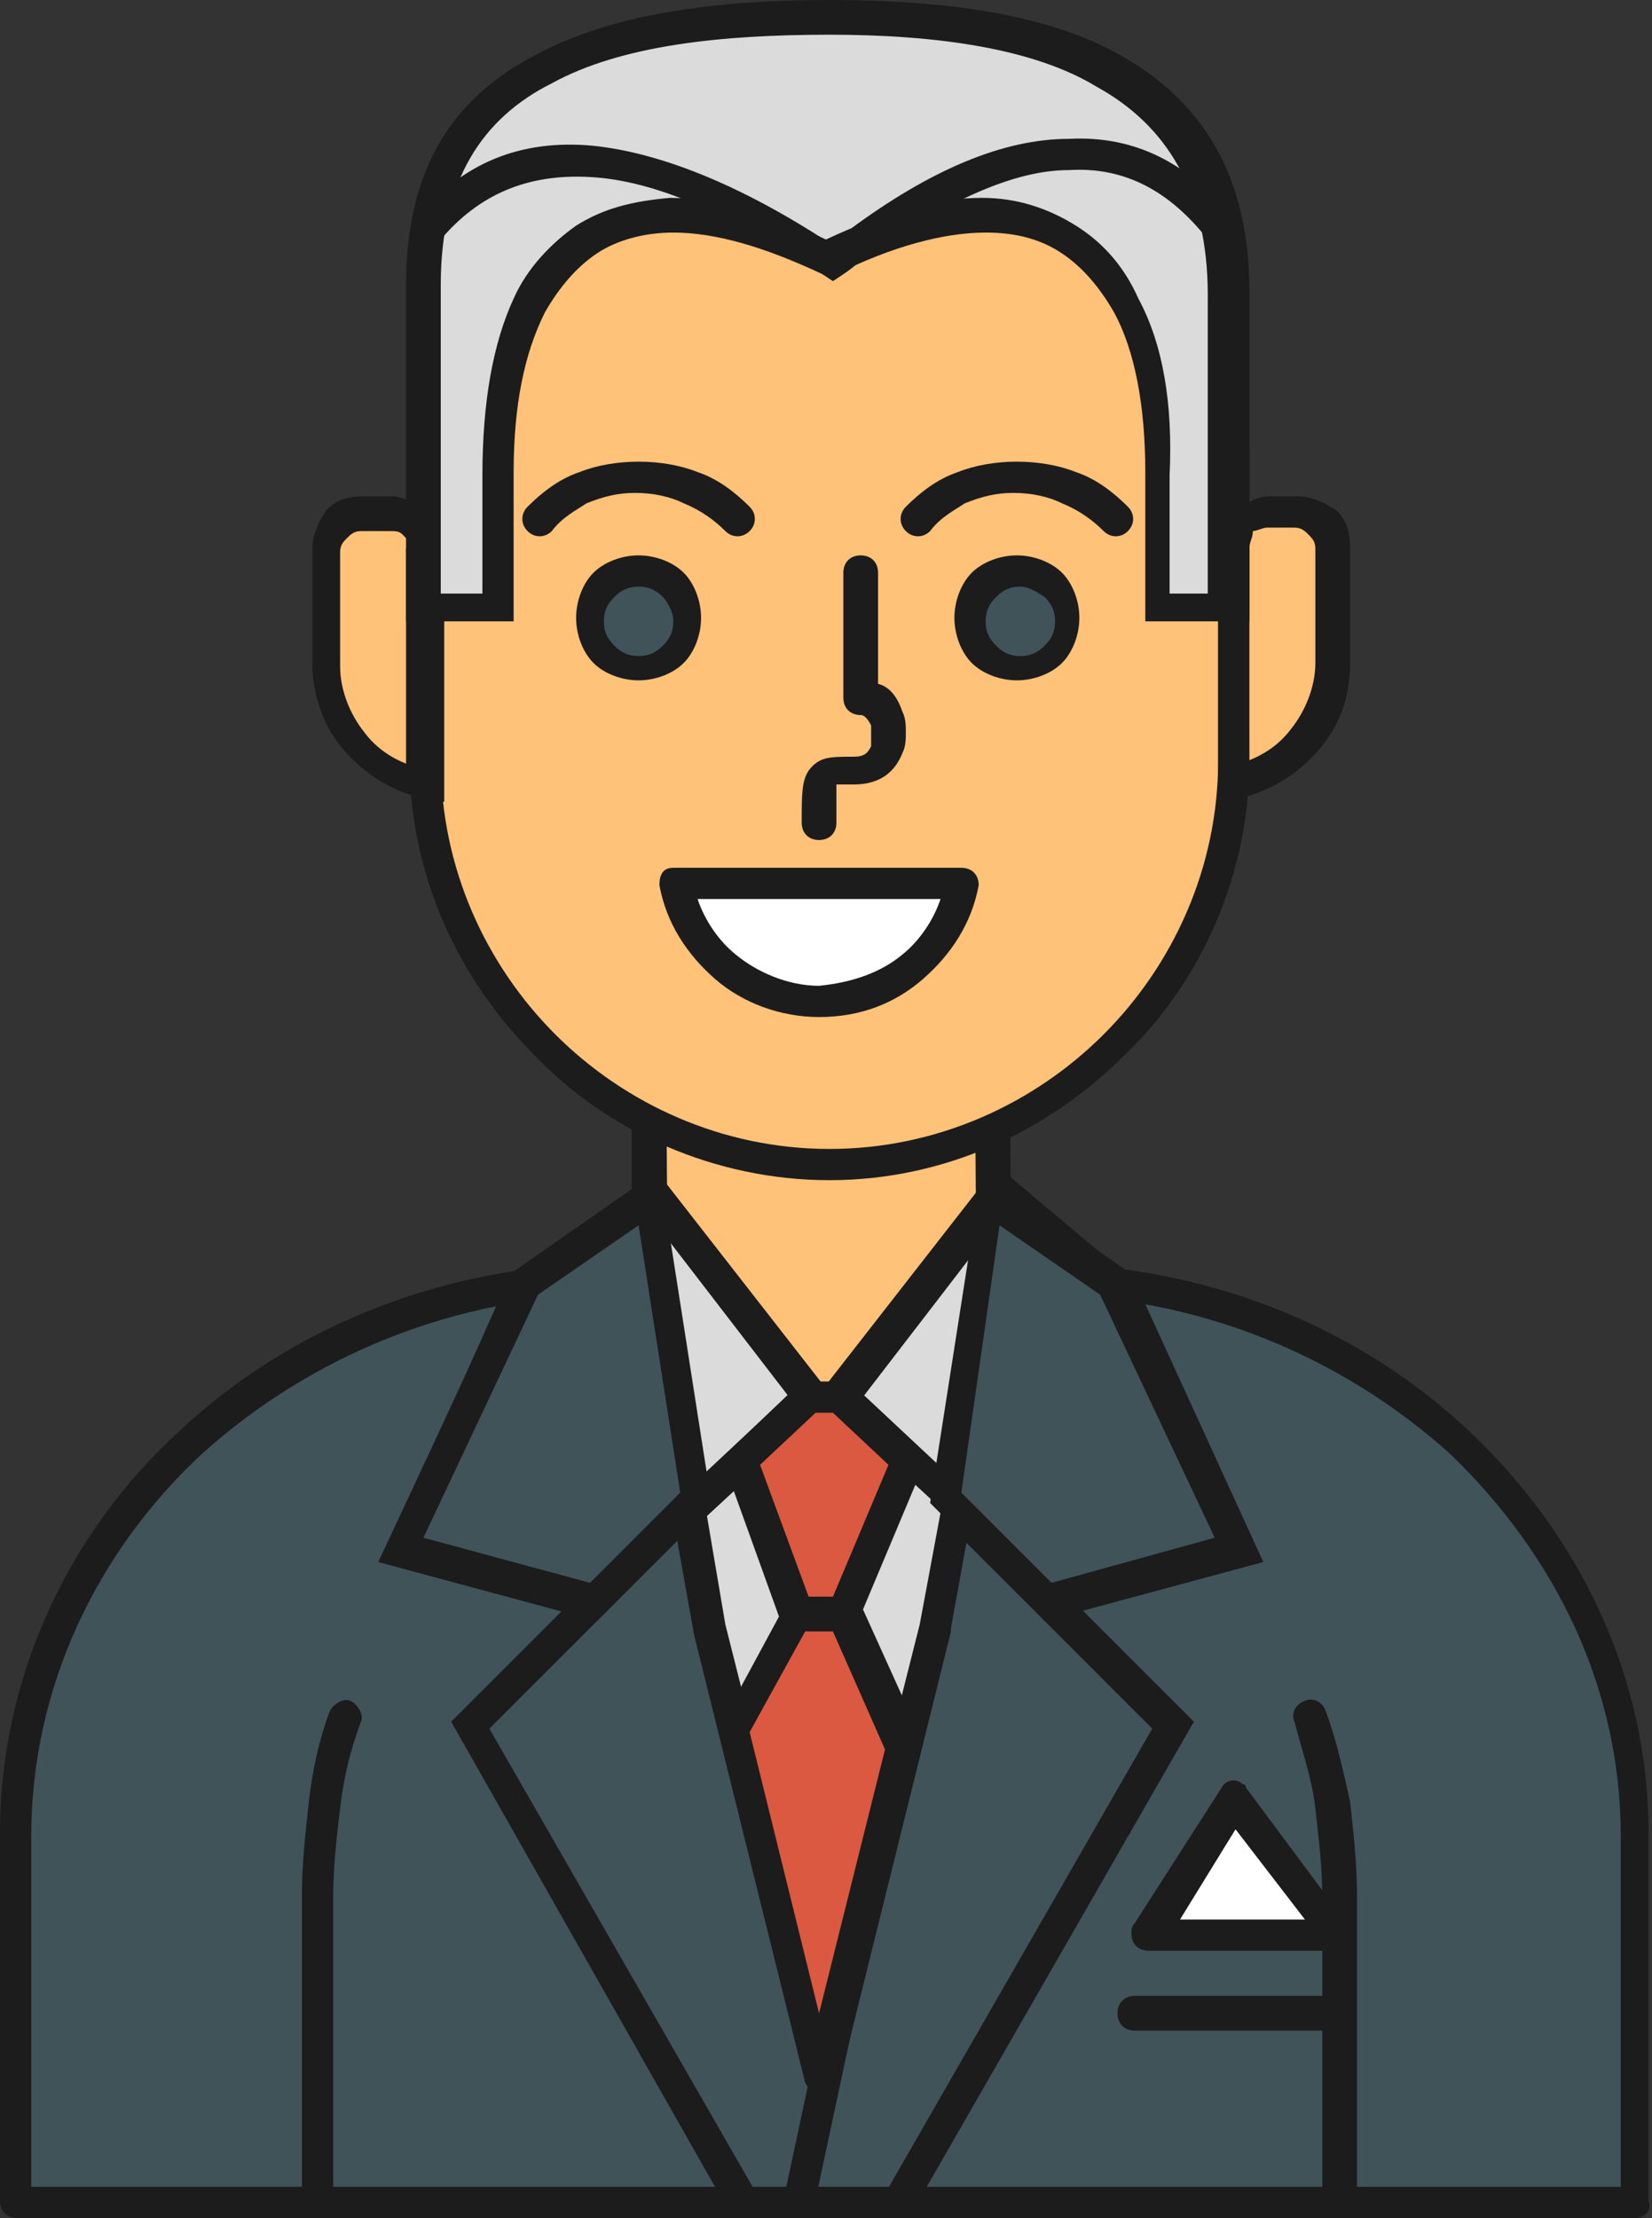 <?xml version="1.0" encoding="utf-8"?>
<!-- Generator: Adobe Illustrator 18.0.0, SVG Export Plug-In . SVG Version: 6.00 Build 0)  -->
<!DOCTYPE svg PUBLIC "-//W3C//DTD SVG 1.1//EN" "http://www.w3.org/Graphics/SVG/1.1/DTD/svg11.dtd">
<svg version="1.1" id="Layer_1" xmlns="http://www.w3.org/2000/svg" xmlns:xlink="http://www.w3.org/1999/xlink" x="0px" y="0px"
	 viewBox="280.4 361.8 47.6 63.9" enable-background="new 280.4 361.8 47.6 63.9" xml:space="preserve">
<rect x="280.4" y="361.8" width="47.6" height="63.9" fill="#333333" stroke="none"/>
<g id="Avatar_10">
	<path fill-rule="evenodd" clip-rule="evenodd" fill="#3F5359" d="M280.9,425.3h46.6v-10.6c0-8.8-7.8-16-17.3-16H309v-1.8v-3.1h-9.8
		v4.9h-1c-9.5,0-17.3,7.2-17.3,16V425.3z"/>
	<path fill-rule="evenodd" clip-rule="evenodd" fill="#1C1C1C" d="M281.4,424.8h45.7v-10.1c0-4.3-1.9-8.1-4.9-11
		c-3.1-2.8-7.3-4.6-11.9-4.6H309c-0.3,0-0.5-0.2-0.5-0.5v-4.4h-8.9v4.4c0,0.3-0.2,0.5-0.5,0.5h-1c-4.6,0-8.8,1.8-11.9,4.6
		c-3,2.8-4.9,6.7-4.9,11V424.8L281.4,424.8z M327.5,425.7h-46.6c-0.3,0-0.5-0.2-0.5-0.5v-10.6c0-4.5,2-8.7,5.2-11.6
		c3.2-3,7.7-4.8,12.5-4.8h0.5v-4.4c0-0.3,0.2-0.5,0.5-0.5h9.8c0.3,0,0.5,0.2,0.5,0.5v4.4h0.8c4.9,0,9.3,1.8,12.5,4.8
		c3.2,3,5.2,7.1,5.2,11.6v10.6C328,425.5,327.8,425.7,327.5,425.7z"/>
	<path fill-rule="evenodd" clip-rule="evenodd" fill="#1C1C1C" d="M289.9,411.1c0.1-0.2,0.4-0.4,0.6-0.3c0.2,0.1,0.4,0.4,0.3,0.6
		c-0.3,0.8-0.5,1.6-0.6,2.5c-0.1,0.8-0.2,1.7-0.2,2.6v8.4h28.5v-8.4c0-0.9-0.1-1.7-0.2-2.6c-0.1-0.9-0.4-1.7-0.6-2.5
		c-0.1-0.2,0-0.5,0.3-0.6c0.2-0.1,0.5,0,0.6,0.3c0.3,0.8,0.5,1.7,0.7,2.6c0.1,0.9,0.2,1.8,0.2,2.7v8.8c0,0.3-0.2,0.5-0.5,0.5h-29.4
		c-0.3,0-0.5-0.2-0.5-0.5v-8.8c0-0.9,0.1-1.8,0.2-2.7C289.4,412.8,289.6,411.9,289.9,411.1z"/>
	<path fill-rule="evenodd" clip-rule="evenodd" fill="#FFC278" d="M309,392.4c0,2,0.1,12.3,0.1,12.3c-3.2,2.3-6.4,2.3-9.8,0
		c0-2.3-0.1-12.7-0.1-12.7C302.6,394.8,305.8,395,309,392.4z"/>
	<path fill-rule="evenodd" clip-rule="evenodd" fill="#1C1C1C" d="M309.5,392.4c0,2.4,0.1,12.3,0.1,12.3c0,0.2-0.1,0.3-0.2,0.4l0,0
		c-1.7,1.2-3.4,1.8-5.1,1.8c-1.7,0-3.5-0.6-5.3-1.8c-0.1-0.1-0.2-0.2-0.2-0.4c0-2.6-0.1-12.7-0.1-12.7c0-0.3,0.2-0.5,0.5-0.5
		c0.1,0,0.2,0,0.3,0.1c1.6,1.3,3.2,2,4.7,2.1c1.5,0.1,3-0.5,4.5-1.7c0.2-0.2,0.5-0.1,0.7,0.1C309.4,392.2,309.5,392.3,309.5,392.4
		L309.5,392.4L309.5,392.4z M308.6,404.5c0-1.4-0.1-8.4-0.1-11.2c-1.4,1-2.9,1.4-4.4,1.3c-1.5-0.1-3-0.6-4.5-1.7
		c0,2.6,0.1,9.5,0.1,11.5c1.5,1,3.1,1.5,4.5,1.5C305.8,406,307.2,405.5,308.6,404.5z"/>
	
		<rect x="292.5" y="411.5" transform="matrix(0.209 -0.978 0.978 0.209 -160.627 625.349)" fill-rule="evenodd" clip-rule="evenodd" fill="#1C1C1C" width="27.2" height="0.9"/>
	<polygon fill-rule="evenodd" clip-rule="evenodd" fill="#1C1C1C" points="308,404.6 314.8,411.4 306.7,425.5 305.9,425 
		313.6,411.6 307.3,405.3 	"/>
	
		<rect x="289.8" y="409.7" transform="matrix(-0.209 -0.978 0.978 -0.209 -36.526 790.731)" fill-rule="evenodd" clip-rule="evenodd" fill="#1C1C1C" width="23.5" height="0.9"/>
	<polygon fill-rule="evenodd" clip-rule="evenodd" fill="#1C1C1C" points="300.8,405.3 294.5,411.6 302.2,425 301.4,425.5 
		293.4,411.4 300.2,404.6 	"/>
	<path fill-rule="evenodd" clip-rule="evenodd" fill="#DBDBDB" d="M300.8,408.8l3.2,12.9l3.2-12.9l1.2-6.7c-2.9,1-5.8,1-8.9,0
		L300.8,408.8z"/>
	<path fill-rule="evenodd" clip-rule="evenodd" fill="#1C1C1C" d="M301.3,408.6l2.8,11.1l2.8-11.1l1.1-5.9c-1.2,0.3-2.5,0.5-3.8,0.5
		c-1.3,0-2.6-0.2-3.9-0.5L301.3,408.6L301.3,408.6z M303.6,421.8l-3.2-12.9l-1.2-6.7c0-0.1,0-0.2,0-0.3c0.1-0.2,0.3-0.4,0.6-0.3
		c1.5,0.5,3,0.7,4.4,0.7c1.4,0,2.8-0.2,4.2-0.7c0.1,0,0.2,0,0.2,0c0.3,0,0.4,0.3,0.4,0.5l-1.2,6.6c0,0,0,0,0,0.1l-3.2,12.9
		c0,0.2-0.2,0.3-0.3,0.4C303.9,422.2,303.7,422,303.6,421.8z"/>
	<path fill-rule="evenodd" clip-rule="evenodd" fill="#FFC278" d="M304.3,363.4L304.3,363.4c6.4,0,11.6,5.2,11.6,11.6v8.6
		c0,6.4-5.2,11.6-11.6,11.6h0c-6.4,0-11.6-5.2-11.6-11.6v-8.6C292.7,368.7,297.9,363.4,304.3,363.4z"/>
	<path fill-rule="evenodd" clip-rule="evenodd" fill="#1C1C1C" d="M304.3,363c3.3,0,6.4,1.4,8.5,3.6c2.2,2.2,3.6,5.2,3.6,8.5v8.6
		c0,3.3-1.4,6.4-3.6,8.5c-2.2,2.2-5.2,3.6-8.5,3.6c-3.3,0-6.4-1.4-8.5-3.6c-2.2-2.2-3.6-5.2-3.6-8.5v-8.6c0-3.3,1.4-6.4,3.6-8.5
		C297.9,364.3,301,363,304.3,363L304.3,363z M312.2,367.2c-2-2-4.8-3.3-7.9-3.3c-3.1,0-5.9,1.3-7.9,3.3c-2,2-3.3,4.8-3.3,7.9v8.6
		c0,3.1,1.3,5.9,3.3,7.9c2,2,4.8,3.3,7.9,3.3c3.1,0,5.9-1.3,7.9-3.3c2-2,3.3-4.8,3.3-7.9v-8.6C315.4,372,314.2,369.2,312.2,367.2z"
		/>
	<circle fill-rule="evenodd" clip-rule="evenodd" fill="#3F5359" cx="298.8" cy="379.6" r="1.4"/>
	<path fill-rule="evenodd" clip-rule="evenodd" fill="#1C1C1C" d="M298.8,377.8c0.5,0,1,0.2,1.3,0.5v0c0.3,0.3,0.5,0.8,0.5,1.3
		c0,0.5-0.2,1-0.5,1.3v0c-0.3,0.3-0.8,0.5-1.3,0.5c-0.5,0-1-0.2-1.3-0.5c-0.3-0.3-0.5-0.8-0.5-1.3c0-0.5,0.2-1,0.5-1.3h0
		C297.8,378,298.3,377.8,298.8,377.8L298.8,377.8z M299.5,379L299.5,379c-0.2-0.2-0.4-0.3-0.7-0.3c-0.3,0-0.5,0.1-0.7,0.3l0,0
		c-0.2,0.2-0.3,0.4-0.3,0.7c0,0.3,0.1,0.5,0.3,0.7c0.2,0.2,0.4,0.3,0.7,0.3s0.5-0.1,0.7-0.3l0,0c0.2-0.2,0.3-0.4,0.3-0.7
		S299.6,379.1,299.5,379z"/>
	<circle fill-rule="evenodd" clip-rule="evenodd" fill="#3F5359" cx="309.8" cy="379.6" r="1.4"/>
	<path fill-rule="evenodd" clip-rule="evenodd" fill="#1C1C1C" d="M309.8,378.7c-0.3,0-0.5,0.1-0.7,0.3l0,0
		c-0.2,0.2-0.3,0.4-0.3,0.7c0,0.3,0.1,0.5,0.3,0.7c0.2,0.2,0.4,0.3,0.7,0.3c0.3,0,0.5-0.1,0.7-0.3l0,0c0.2-0.2,0.3-0.4,0.3-0.7
		s-0.1-0.5-0.3-0.7l0,0C310.2,378.8,310,378.7,309.8,378.7L309.8,378.7z M308.4,378.3c0.3-0.3,0.8-0.5,1.3-0.5c0.5,0,1,0.2,1.3,0.5
		v0c0.3,0.3,0.5,0.8,0.5,1.3c0,0.5-0.2,1-0.5,1.3v0c-0.3,0.3-0.8,0.5-1.3,0.5c-0.5,0-1-0.2-1.3-0.5c-0.3-0.3-0.5-0.8-0.5-1.3
		C307.9,379.1,308.1,378.6,308.4,378.3L308.4,378.3z"/>
	<path fill-rule="evenodd" clip-rule="evenodd" fill="#1C1C1C" d="M304.5,385.5c0,0.3-0.2,0.5-0.5,0.5c-0.3,0-0.5-0.2-0.5-0.5
		c0-0.8,0-1.2,0.2-1.5c0.3-0.4,0.6-0.4,1.3-0.4c0.3,0,0.4-0.1,0.5-0.3c0-0.1,0-0.2,0-0.3c0-0.1,0-0.2,0-0.3
		c-0.1-0.2-0.2-0.3-0.3-0.3c-0.3,0-0.5-0.2-0.5-0.5v-3.6c0-0.3,0.2-0.5,0.5-0.5c0.3,0,0.5,0.2,0.5,0.5v3.2c0.4,0.1,0.6,0.5,0.7,0.8
		v0c0.1,0.2,0.1,0.4,0.1,0.6c0,0.2,0,0.4-0.1,0.6c-0.2,0.5-0.6,0.9-1.4,0.9c-0.4,0-0.5,0-0.5,0C304.5,384.6,304.5,384.9,304.5,385.5
		z"/>
	<path fill-rule="evenodd" clip-rule="evenodd" fill="#FFFFFF" d="M308.2,387.2c-0.3,1.9-2.1,3.4-4.1,3.4l0,0c-2,0-3.7-1.5-4.1-3.4
		H308.2z"/>
	<path fill-rule="evenodd" clip-rule="evenodd" fill="#1C1C1C" d="M308.6,387.3c-0.2,1.1-0.8,2-1.6,2.7c-0.8,0.7-1.8,1.1-3,1.1
		c-1.1,0-2.2-0.4-3-1.1c-0.8-0.7-1.4-1.6-1.6-2.7c0-0.3,0.1-0.5,0.4-0.5c0,0,0.1,0,0.1,0l8.2,0c0.3,0,0.5,0.2,0.5,0.5
		C308.6,387.2,308.6,387.2,308.6,387.3L308.6,387.3z M306.4,389.3c0.5-0.4,0.9-1,1.1-1.6h-7c0.2,0.6,0.6,1.2,1.1,1.6
		c0.6,0.5,1.5,0.9,2.4,0.9C305,390.1,305.8,389.8,306.4,389.3z"/>
	<path fill-rule="evenodd" clip-rule="evenodd" fill="#FFC278" d="M292.7,377.5L292.7,377.5c-0.1-0.5-0.5-0.9-1-0.9h-0.8
		c-0.6,0-1,0.5-1,1v3.3l0,0c0,1.7,1.2,3.1,2.9,3.4v-3.4v-3.3V377.5z"/>
	<path fill-rule="evenodd" clip-rule="evenodd" fill="#1C1C1C" d="M292.2,377.6L292.2,377.6c0-0.2-0.1-0.3-0.2-0.4
		c-0.1-0.1-0.2-0.1-0.4-0.1h-0.8c-0.2,0-0.3,0.1-0.4,0.2c-0.1,0.1-0.2,0.2-0.2,0.4v3.3c0,0.7,0.3,1.4,0.7,1.9
		c0.3,0.4,0.7,0.7,1.2,0.9V377.6L292.2,377.6z M292.6,376.5c0.1,0.1,0.3,0.3,0.4,0.5l0.2,0v7.9l-0.6-0.1c-0.9-0.2-1.7-0.7-2.3-1.4
		c-0.6-0.7-0.9-1.6-0.9-2.5v-3.3c0-0.4,0.2-0.8,0.4-1.1c0.3-0.3,0.6-0.4,1.1-0.4h0.8C292,376.1,292.4,376.3,292.6,376.5z"/>
	<path fill-rule="evenodd" clip-rule="evenodd" fill="#FFC278" d="M315.9,377.5L315.9,377.5c0.1-0.5,0.5-0.9,1-0.9h0.8
		c0.6,0,1,0.5,1,1v3.3l0,0c0,1.7-1.2,3.1-2.9,3.4v-3.4v-3.3V377.5z"/>
	<path fill-rule="evenodd" clip-rule="evenodd" fill="#1C1C1C" d="M316.4,377.6L316.4,377.6l0,6.1c0.5-0.2,0.9-0.5,1.2-0.9
		c0.4-0.5,0.7-1.2,0.7-1.9v-3.3c0-0.2-0.1-0.3-0.2-0.4c-0.1-0.1-0.2-0.2-0.4-0.2h-0.8c-0.1,0-0.3,0.1-0.4,0.1
		C316.5,377.3,316.4,377.4,316.4,377.6L316.4,377.6z M315.6,377c0.1-0.2,0.2-0.3,0.4-0.5c0.3-0.2,0.6-0.4,1-0.4h0.8
		c0.4,0,0.8,0.2,1.1,0.4c0.3,0.3,0.4,0.6,0.4,1.1v3.3c0,1-0.3,1.8-0.9,2.5c-0.6,0.7-1.4,1.2-2.3,1.4l-0.6,0.1V377L315.6,377z"/>
	<path fill-rule="evenodd" clip-rule="evenodd" fill="#1C1C1C" d="M296.3,377.1c-0.2,0.2-0.5,0.2-0.7,0c-0.2-0.2-0.2-0.5,0-0.7
		c0.4-0.4,0.9-0.8,1.5-1l0,0c0.5-0.2,1.1-0.3,1.7-0.3c0.6,0,1.2,0.1,1.7,0.3l0,0c0.6,0.2,1.1,0.6,1.5,1c0.2,0.2,0.2,0.5,0,0.7
		c-0.2,0.2-0.5,0.2-0.7,0c-0.3-0.3-0.7-0.6-1.2-0.8c-0.4-0.2-0.9-0.3-1.4-0.3c-0.5,0-0.9,0.1-1.4,0.3l0,0
		C297,376.5,296.6,376.7,296.3,377.1L296.3,377.1z M307.2,377.1c-0.2,0.2-0.5,0.2-0.7,0c-0.2-0.2-0.2-0.5,0-0.7
		c0.4-0.4,0.9-0.8,1.5-1l0,0c0.5-0.2,1.1-0.3,1.7-0.3c0.6,0,1.2,0.1,1.7,0.3l0,0c0.6,0.2,1.1,0.6,1.5,1c0.2,0.2,0.2,0.5,0,0.7
		c-0.2,0.2-0.5,0.2-0.7,0c-0.3-0.3-0.7-0.6-1.2-0.8c-0.4-0.2-0.9-0.3-1.4-0.3c-0.5,0-0.9,0.1-1.4,0.3l0,0
		C307.9,376.5,307.5,376.7,307.2,377.1z"/>
	<polygon fill-rule="evenodd" clip-rule="evenodd" fill="#DBDBDB" points="299.2,396.2 303.8,402 299.8,405.7 296.6,398.3 	"/>
	<path fill-rule="evenodd" clip-rule="evenodd" fill="#1C1C1C" d="M299.6,395.9l4.6,5.9c0.2,0.2,0.1,0.5-0.1,0.6l-3.9,3.6
		c-0.2,0.2-0.5,0.2-0.7,0c0,0-0.1-0.1-0.1-0.1l-3.2-7.4c-0.1-0.2,0-0.4,0.1-0.5l2.5-2.1C299.1,395.6,299.4,395.7,299.6,395.9
		L299.6,395.9L299.6,395.9z M303.1,402l-4-5.2l-1.9,1.6l2.8,6.5L303.1,402z"/>
	<polygon fill-rule="evenodd" clip-rule="evenodd" fill="#DBDBDB" points="309.2,396.2 304.6,402 308.6,405.7 311.7,398.3 	"/>
	<path fill-rule="evenodd" clip-rule="evenodd" fill="#1C1C1C" d="M309.3,396.8l-4,5.2l3.1,2.9l2.8-6.5L309.3,396.8L309.3,396.8z
		 M304.2,401.7l4.6-5.9c0.2-0.2,0.5-0.2,0.7-0.1l2.5,2.1c0.2,0.1,0.2,0.4,0.1,0.5l-3.2,7.4c0,0-0.1,0.1-0.1,0.1
		c-0.2,0.2-0.5,0.2-0.7,0l-3.9-3.6C304.1,402.2,304.1,401.9,304.2,401.7z"/>
	<polygon fill-rule="evenodd" clip-rule="evenodd" fill="#3F5359" points="307.6,404.9 310.6,407.9 316.2,406.4 312.6,398.8 
		309,396.3 	"/>
	<path fill-rule="evenodd" clip-rule="evenodd" fill="#1C1C1C" d="M308.1,404.8l2.6,2.6l4.7-1.3l-3.3-7l-2.9-2L308.1,404.8
		L308.1,404.8z M310.3,408.2l-3.1-3.1c0.5-3.2,1-6.4,1.5-9.6l4.3,3l3.8,8.3l-6.3,1.7L310.3,408.2z"/>
	<polygon fill-rule="evenodd" clip-rule="evenodd" fill="#3F5359" points="300.5,404.9 297.5,407.9 292,406.4 295.5,398.8 
		299.2,396.3 	"/>
	<path fill-rule="evenodd" clip-rule="evenodd" fill="#1C1C1C" d="M300.8,405.3l-3.2,3.2l-6.3-1.7c1.3-2.8,2.6-5.5,3.8-8.3l4.3-3
		l1.5,9.6L300.8,405.3L300.8,405.3z M297.4,407.4l2.6-2.6l-1.2-7.7l-2.9,2l-3.3,7L297.4,407.4z"/>
	<polygon fill-rule="evenodd" clip-rule="evenodd" fill="#DB5940" points="306.6,403.9 304.6,402 303.8,402 301.8,403.9 
		303.4,408.3 304.7,408.3 	"/>
	<path fill-rule="evenodd" clip-rule="evenodd" fill="#1C1C1C" d="M306,404l-1.6-1.5h-0.5l-1.6,1.5l1.4,3.8h0.7L306,404L306,404z
		 M304.9,401.7l2.2,2.1l-2.1,5h-2l-1.8-5l2.3-2.2h1.2L304.9,401.7z"/>
	<polygon fill-rule="evenodd" clip-rule="evenodd" fill="#DB5940" points="304.7,408.3 303.4,408.3 301.6,411.6 304.1,421.7 
		306.5,412 	"/>
	<path fill-rule="evenodd" clip-rule="evenodd" fill="#1C1C1C" d="M304.4,408.8h-0.8l-1.6,2.9l2,8.1l1.9-7.6L304.4,408.8
		L304.4,408.8z M303.4,407.8h1.7l1.9,4.2l-2.9,11.6c-1-4-2-8-3-12l2-3.7H303.4z"/>
	<path fill-rule="evenodd" clip-rule="evenodd" fill="#1C1C1C" d="M318.9,419.3c0.3,0,0.5,0.2,0.5,0.5c0,0.3-0.2,0.5-0.5,0.5h-5.8
		c-0.3,0-0.5-0.2-0.5-0.5c0-0.3,0.2-0.5,0.5-0.5H318.9z"/>
	<polygon fill-rule="evenodd" clip-rule="evenodd" fill="#FFFFFF" points="318.9,417.5 313.5,417.5 316,413.6 	"/>
	<path fill-rule="evenodd" clip-rule="evenodd" fill="#1C1C1C" d="M318.9,418h-5.4c-0.3,0-0.5-0.2-0.5-0.5c0-0.1,0-0.2,0.1-0.3
		l2.5-3.9c0.1-0.2,0.4-0.3,0.6-0.1c0.1,0,0.1,0.1,0.1,0.1l2.9,3.9c0.2,0.2,0.1,0.5-0.1,0.7C319.1,418,319,418,318.9,418L318.9,418
		L318.9,418z M314.4,417.1h3.6l-2-2.6L314.4,417.1z"/>
	<path fill-rule="evenodd" clip-rule="evenodd" fill="#DBDBDB" d="M304.3,362.3L304.3,362.3c6.4,0,11.6,1.6,11.6,8v9.1h-2.1v-3.8
		c0.1-6.4-3.3-9.3-9.5-6.2c-6.2-3.1-9.6-0.2-9.5,6.2v3.8h-2.2V370C292.7,363.6,297.9,362.3,304.3,362.3z"/>
	<path fill-rule="evenodd" clip-rule="evenodd" fill="#1C1C1C" d="M304.3,361.8c3.3,0,6.3,0.4,8.4,1.6c2.3,1.3,3.7,3.4,3.7,6.8v9.5
		h-3v-4.3l0,0c0-1.9-0.3-3.5-0.9-4.6c-0.4-0.7-0.9-1.3-1.5-1.7c-0.6-0.4-1.3-0.6-2.2-0.6c-1.2,0-2.7,0.4-4.3,1.2l-0.2,0.1l-0.2-0.1
		c-1.7-0.8-3.1-1.2-4.3-1.2c-0.8,0-1.6,0.2-2.2,0.6c-0.6,0.4-1.1,1-1.5,1.7c-0.6,1.2-0.9,2.7-0.9,4.6l0,0v4.3h-3.1V370
		c0-3.4,1.4-5.4,3.7-6.6C298,362.2,301,361.8,304.3,361.8L304.3,361.8z M304.3,362.8c-3.1,0-6,0.3-8,1.4c-2,1-3.2,2.8-3.2,5.8v8.9
		h1.2v-3.4h0c0-2.1,0.3-3.8,0.9-5.1c0.4-0.9,1.1-1.6,1.8-2.1c0.8-0.5,1.6-0.7,2.7-0.8c1.3,0,2.8,0.4,4.5,1.2
		c1.7-0.8,3.2-1.2,4.5-1.2c1,0,1.9,0.3,2.7,0.8c0.8,0.5,1.4,1.2,1.8,2.1c0.7,1.3,1,3,0.9,5.1h0v3.4h1.1v-8.6c0-3-1.2-4.9-3.2-6
		C310.2,363.2,307.4,362.8,304.3,362.8z"/>
	<path fill-rule="evenodd" clip-rule="evenodd" fill="#1C1C1C" d="M292.4,368.1c1.3-1.6,3-2.3,5.1-2.1c1.9,0.2,4.2,1.1,6.8,2.8
		c0.2-0.1,0.4-0.3,0.6-0.4c2.3-1.7,4.4-2.6,6.3-2.6c1.9-0.1,3.5,0.7,4.8,2.4c0.1,0.1,0.1,0.2,0.2,0.3l-0.8,0.5
		c-0.1-0.1-0.1-0.2-0.2-0.3c-1.1-1.4-2.4-2.1-4-2c-1.6,0-3.5,0.9-5.7,2.4c-0.3,0.2-0.5,0.4-0.8,0.6l-0.3,0.2l-0.3-0.2
		c-2.6-1.7-4.8-2.7-6.7-2.8c-1.8-0.1-3.2,0.5-4.3,1.8L292.4,368.1z"/>
</g>
</svg>
